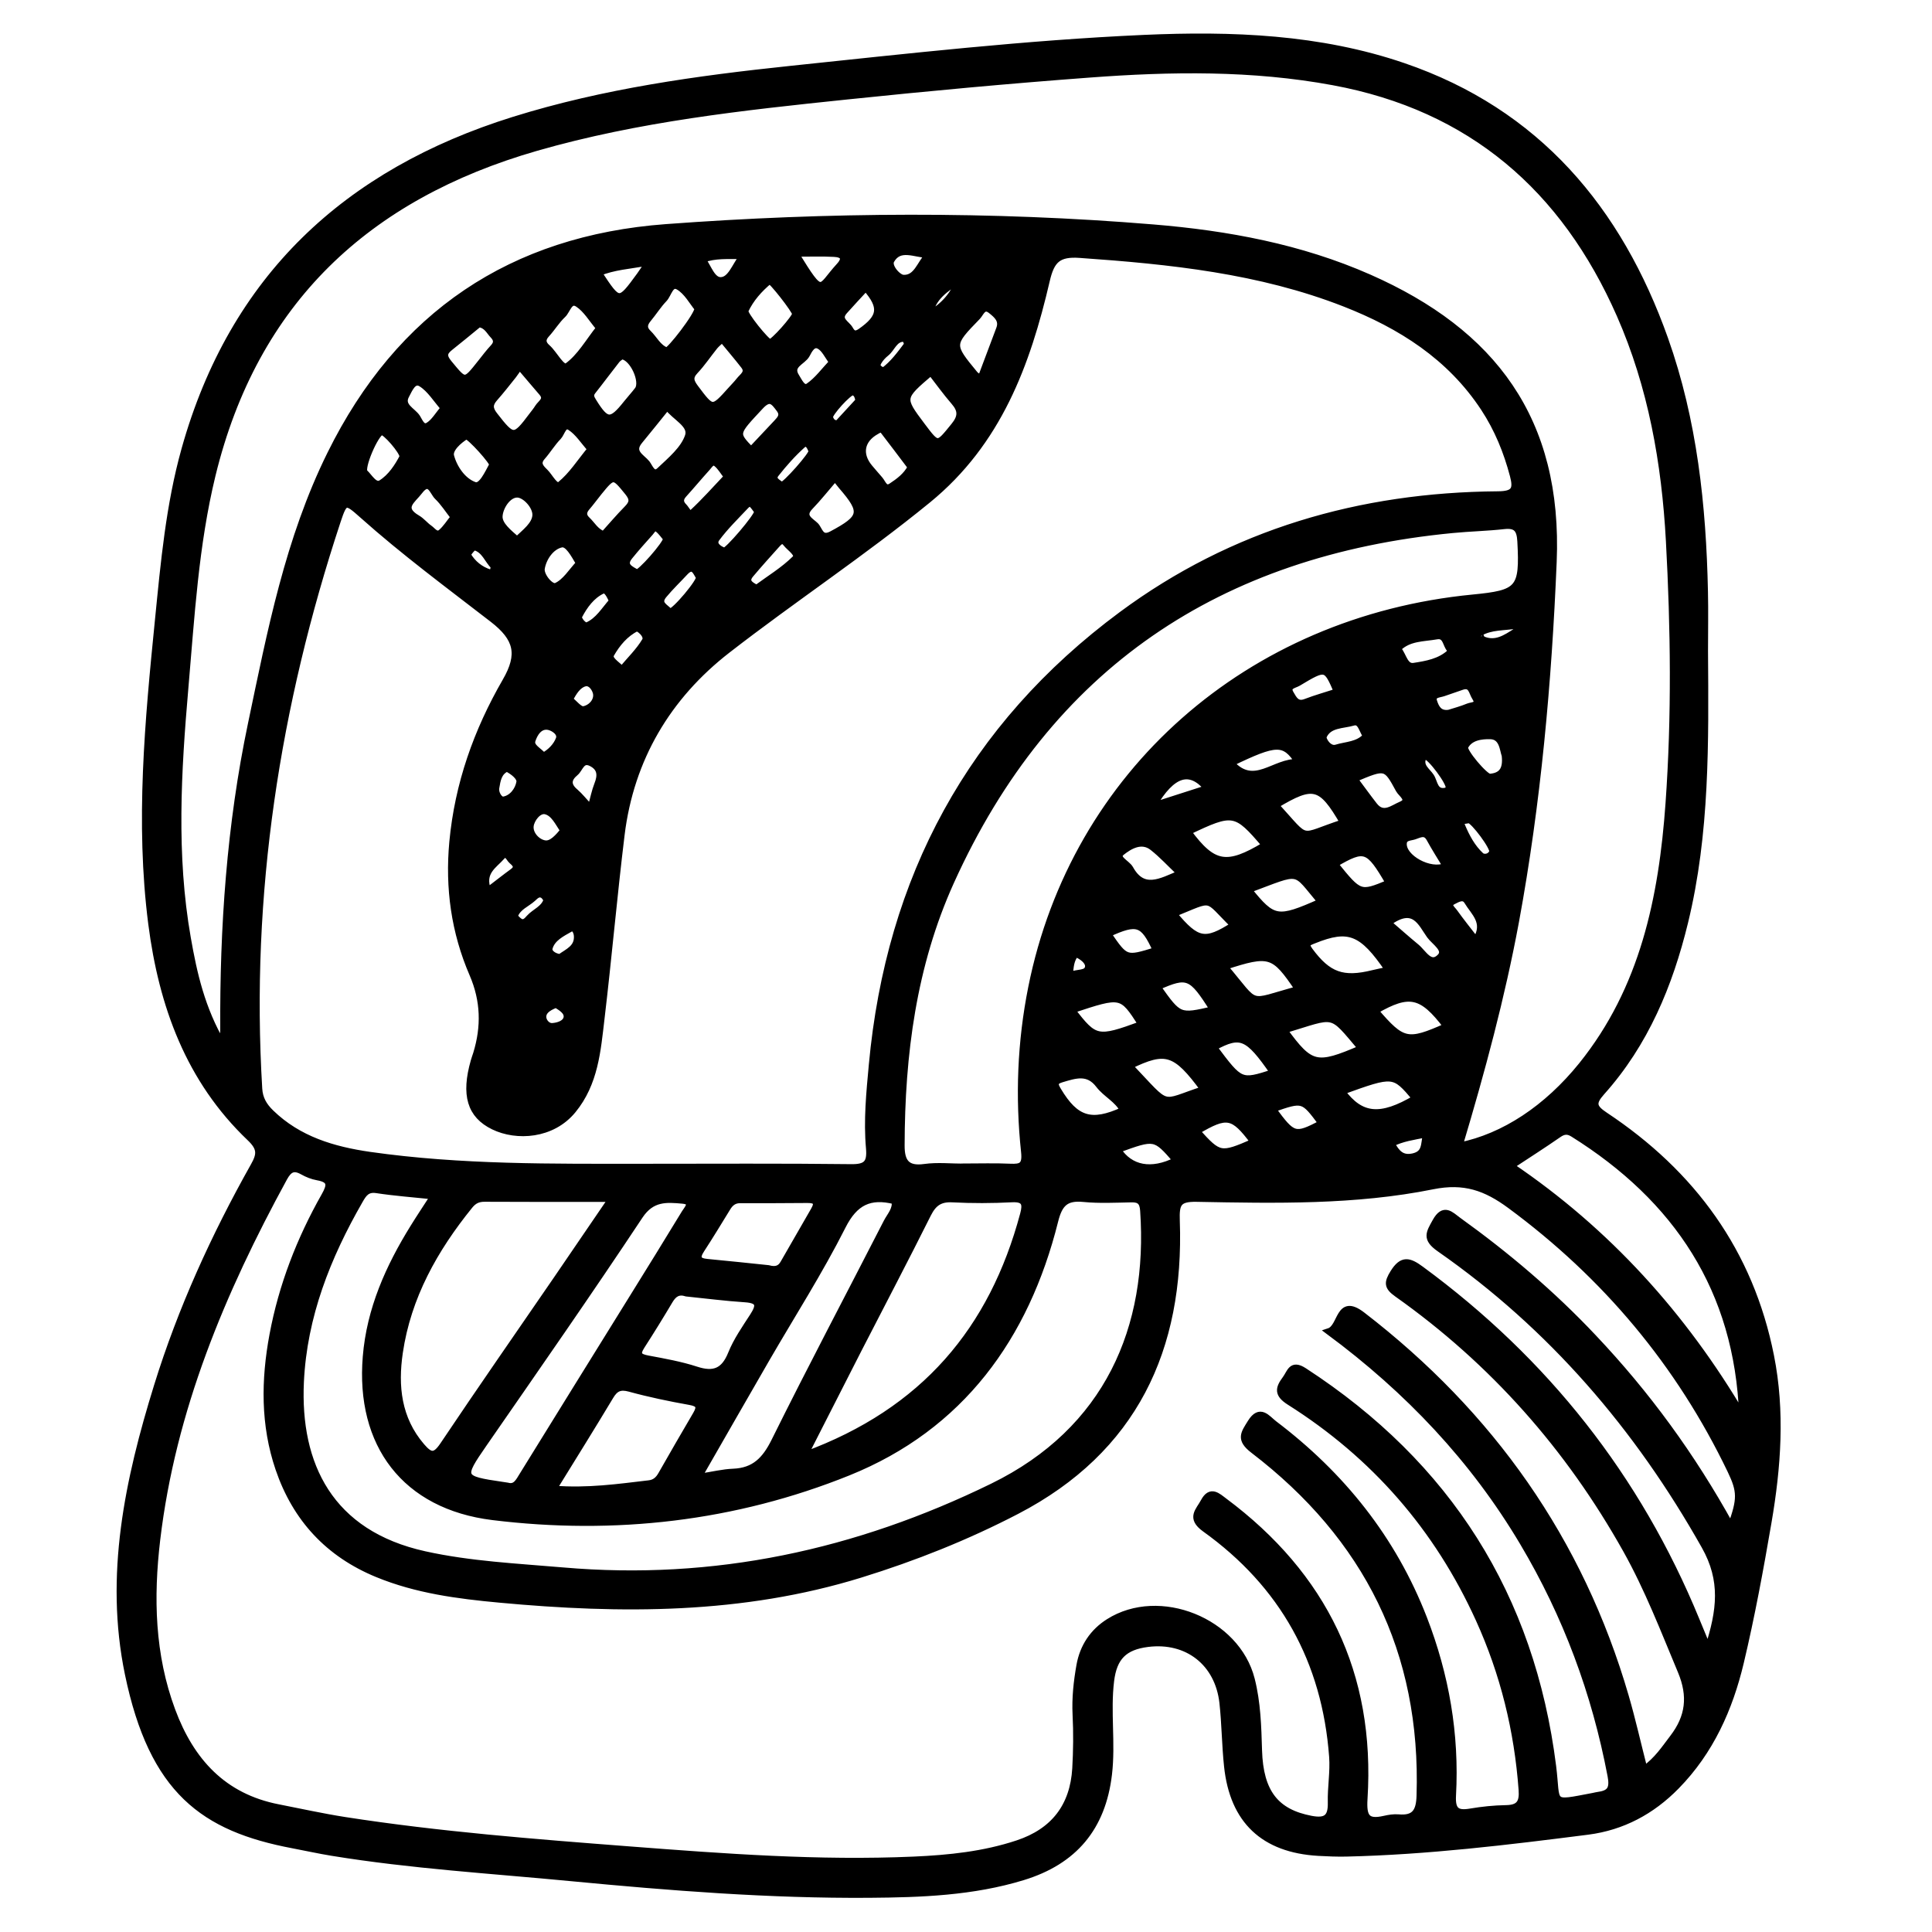<?xml version="1.0" encoding="utf-8"?>
<!-- Generator: Adobe Illustrator 23.0.0, SVG Export Plug-In . SVG Version: 6.00 Build 0)  -->
<svg version="1.0" xmlns="http://www.w3.org/2000/svg" xmlns:xlink="http://www.w3.org/1999/xlink" x="0px" y="0px"
	 viewBox="0 0 3000 3000" style="enable-background:new 0 0 3000 3000;" xml:space="preserve">
<style type="text/css">
	.st0{stroke:#000000;stroke-width:10;stroke-miterlimit:10;}
</style>
<g id="Layer_1">
</g>
<g id="Layer_2">
	<g>
		<path class="st0" d="M2647.2,1011.1c1,141.2,2.8,282.6-31,421.1c-23.7,97.2-61.4,188.1-129,263.6c-15.1,16.9-13.1,24,5.1,36.1
			c135.6,90,225.4,212.3,257.4,373.7c17.1,86.1,10.8,172.5-3.9,258.2c-12.5,72.9-25.9,145.7-43,217.6
			c-17.1,71.8-46.8,138.3-99.8,192.3c-38.1,38.9-83.8,63.3-137.3,70.2c-124.6,15.9-249.4,31.1-375.2,34c-14.4,0.3-28.9-0.3-43.3-1.1
			c-84.9-4.9-132.6-49.8-141.5-134.2c-3.5-32.8-3.6-65.9-7.2-98.6c-6.9-62.1-55-99.4-116.4-91.6c-36.4,4.6-52.6,20.9-57.1,57.5
			c-5.9,48.2,2.4,96.6-3.3,145.1c-9.8,83.2-54,135.3-133.3,159.6c-77.9,23.9-158.4,26.7-238.7,27.3
			c-154.7,1.1-308.8-11.1-462.6-25.8c-124-11.9-248.5-19.3-371.6-39.4c-20.3-3.3-40.4-7.8-60.6-11.6
			c-138.5-26.2-218.2-83.8-256-265.9c-31.7-152.9,0-301.3,45.2-447.1c37-119.4,88.7-232.7,149.9-341.6c9.9-17.6,11.1-27.3-5.8-43.4
			c-94.8-90.2-136.7-206.1-153-332.7c-20.2-157.6-5.3-314.6,10.4-471.6c8.9-89.1,16.9-178.3,41.2-265.1
			c74.6-266.2,251.2-430.3,510.8-511.4c140.3-43.8,285.2-63.8,430.7-79.1c182.3-19.1,364.5-39.8,547.8-48
			c136.7-6.1,272.9-1,403.2,43.6c207.2,70.9,334.3,221.8,406,423.7c45,126.7,59,258.6,61.8,392
			C2647.8,949.3,2647.2,980.2,2647.2,1011.1z M2687.7,2369.8c15.3-41.9,15.1-54.1-0.5-86.6c-79.7-165.8-194.1-302.2-342.3-411.5
			c-37.6-27.7-71.1-39.8-120.3-29.9c-120.6,24.3-244,21.7-366.6,19.4c-28.9-0.5-31.9,8-31,34.5c7,199.1-66,355.8-248.3,450.6
			c-77.7,40.4-158.9,72.7-242.7,98.6c-183.8,56.8-371.4,56.3-560.4,38.7c-64.8-6-129-14.4-189.7-39.4
			c-75.9-31.2-126.8-86.1-153.2-163.6c-23.2-68.2-22.3-137.8-9.3-207.6c14.3-76.6,42.2-148.5,80.5-216.1
			c9.4-16.6,10.3-25.3-10.8-29.1c-8-1.4-16-4.6-23.1-8.6c-13.9-7.8-21.2-3.9-28.8,9.9c-96.4,176.5-173.5,360.1-197.4,561.7
			c-10.6,89.6-8.6,179,23.5,265.3c29.2,78.5,79.3,134,164.9,150.6c34.3,6.7,68.5,14.3,103,19.7c146.7,22.8,294.5,34.3,442.4,45.7
			c147,11.3,294,22.3,441.5,15.8c54.5-2.4,108.8-8,161.1-25.4c56.3-18.7,86.3-57.7,89.8-116.4c1.6-27.7,1.9-55.7,0.5-83.4
			c-1.3-26,1.5-51.4,6-76.8c5.2-28.9,20.6-51.9,45.1-67.4c78.7-49.8,198.9-1.3,221.8,89.2c9.2,36.2,10.2,73.2,11.3,110.4
			c2,65.5,26.7,96,80.9,106.4c23,4.4,31.8-1.7,31.2-25.6c-0.6-23.6,3.8-47,2.1-70.9c-11-148.9-76.9-267.4-197.9-354.1
			c-23.8-17.1-9.4-27.7-1.7-42.2c10.5-19.7,21.4-8.5,31.9-0.7c154.6,115.3,229.4,268.7,217.3,461.9c-1.8,28.4,3.5,38,31.4,31.6
			c7-1.6,14.4-2.8,21.5-2.2c25.3,2.3,32.5-9.2,33.2-33.8c7.2-224.1-82.1-401.8-258.5-536.7c-22.3-17.1-14.3-26.2-4.1-42.8
			c14.5-23.5,25.6-6.5,36.4,1.8c105,79.5,184.6,178.6,232.5,302.1c34.3,88.5,50.2,180.2,45,275c-1.3,23.1,5.9,29.1,27.4,25.4
			c18.2-3.1,36.8-5,55.2-5.3c20.3-0.3,26.1-8.6,24.6-28.6c-6.7-92.4-28.4-180.8-66.7-265.1c-64.3-141.7-162.6-254.4-294.1-337.4
			c-19.1-12.1-17-21.2-6.2-35.7c7.4-9.9,9.2-25.2,28.9-12.4c223.4,145.3,353.1,349.5,386.4,614c7.5,59.8-5.9,59.2,62.5,46.2
			c3-0.6,6-1.4,9.1-1.8c18.2-2.6,21.7-11.1,18.2-29.8c-24.4-128.7-69.3-249.5-136.3-362.1c-76.9-129.4-178.2-236.5-301.5-327.8
			c20.1-6.5,14.4-54.4,51.9-25.5c199.6,153.7,338.3,349.6,408.9,592.2c10.5,36.2,18.8,73.1,29,113c20.2-14.2,31.6-32.1,44.5-48.9
			c24.7-32.2,28.7-64.5,12.5-103.3c-26.6-63.6-51.3-127.9-85.1-188.3c-89-158.9-206.7-292.2-355.5-397.5
			c-15.7-11.1-15.5-17.5-6-32.9c13.7-22,24.6-18.8,42.8-5.4c193.2,141.9,336.4,322.8,427.6,544.7c5.2,12.7,10.5,25.4,18.2,44
			c19.1-58.8,24.8-105.6-5.2-158.8c-103.9-184.5-238-340.8-411.7-461.9c-22.3-15.6-16.1-24.2-6.2-42.1c12.9-23.3,23.6-10.3,35.3-1.8
			c75.5,54.3,146.1,114.1,209.9,181.9C2557.2,2164.5,2627.5,2260.6,2687.7,2369.8z M1000.1,1812.1c107.2,0,214.4-0.7,321.5,0.6
			c23.8,0.3,30.1-6.6,28.1-29.7c-3.9-43.2,0.4-86.4,4.4-129.6c26.8-289.8,153.3-525.3,387.6-698.9c172.8-128,370.5-185,584.3-186.6
			c25.9-0.2,29.2-8.1,23.5-29.7c-9.8-37.1-24-72-45.2-104.3c-52.7-80.2-129.4-128.6-216.2-162.6c-132.1-51.7-271.2-66-411.3-75.8
			c-33.7-2.4-44.3,8.1-51.7,40.2c-30.2,129.8-74.9,251.3-184.2,340.6c-100.7,82.3-209,153.7-311.4,233.2
			c-92.6,71.9-150.1,168.4-164.6,286.7c-11.6,95-19.9,190.4-31.2,285.5c-5.9,49.8-9.7,100.4-44.1,142.3
			c-32.3,39.4-87.3,42.6-123.2,25.2c-36.3-17.6-45.4-49.2-30.5-101.4c1.1-4,2.6-7.8,3.8-11.7c12.8-41.8,11.9-82.3-5.8-123.4
			c-28.3-65.4-37.8-133.9-31.2-205.3c8.4-89.8,37.6-172.1,82.4-249.7c24.1-41.7,18.1-66.6-20-96.1c-68.4-52.9-138-104.3-202.6-162
			c-25.8-23.1-27.7-22.8-38.4,9.4c-94.6,286.3-140.1,579.5-121.9,881.5c0.9,15.7,7.6,26.8,18.5,37.4c42.8,41.6,96.7,57.5,153.4,65.7
			C715.7,1813.8,857.9,1812.1,1000.1,1812.1z M2266.2,1779.1c69.2-13.9,136-58.2,189.9-125c95.5-118.6,124.6-259.8,135.1-406.4
			c9.7-135.8,8-271.8,0.6-407.8c-6.6-121.2-27.5-239.5-76.5-351c-86.3-196.1-230.7-321.9-445-361.5
			c-125.8-23.3-252.3-21.4-378.9-11.9c-125.2,9.3-250.4,20.9-375.3,33.9c-162.7,16.9-325.4,34.5-483.5,80
			c-262.8,75.7-437.1,238.4-502.9,508.4c-26.4,108.5-32.6,219.9-42.2,330.5c-11.2,129.4-18.9,259.1,3.8,388.3
			c9.7,55.1,21.7,109.6,54.3,165.2c0.8-12.3,1.4-17,1.4-21.8c-0.9-160,10-318.9,43-475.9c30-143.1,57.5-286.7,123.2-419.4
			c107-216.3,281.3-333.9,521-351.7c252-18.7,504.5-20.3,756.5,0.5c115.1,9.5,228.6,30.4,335.5,77.6
			c191.6,84.6,295.3,220.5,286,441.7c-7.8,187.4-24.5,373.9-58.6,558.6C2331.9,1548,2301.2,1662.2,2266.2,1779.1z M673.2,1857.4
			c-31.8-3.3-60.3-5.4-88.5-9.7c-14.9-2.3-20.2,6.1-26,16.2c-50.4,87.6-87,180-91.8,281.9c-6,128.3,45.1,235.5,192.8,268
			c70.8,15.6,142.7,18.9,214.5,25.1c235.1,20.4,455.9-27.4,667.1-130.6c178.8-87.4,246.7-246.9,234.1-428.5
			c-0.9-13.2-5.5-18.1-18.6-17.8c-24.7,0.5-49.6,1.8-74.2-0.6c-27.6-2.7-37.7,7.2-44.5,34.7c-45.1,180.4-146.3,319.8-320.9,390.2
			c-176.3,71.1-363.1,92.3-552.1,69.1c-136.2-16.8-208-112.5-196.8-248.6c6-73.7,35.3-139.1,73.7-201
			C651.6,1890.3,661.7,1875.2,673.2,1857.4z M1497.3,1811.9c0-0.1,0-0.1,0-0.2c23.7,0,47.4-0.8,71,0.3c17.8,0.8,24.5-1.9,22.2-23.5
			c-9.1-85.4-5.8-170.6,11.1-255c66.5-332.5,337.4-571.5,685.3-605.3c71.9-7,78.3-13,74.2-87.7c-1-18.2-6.2-26-25.5-23.9
			c-26.6,3-53.4,3.5-80,6.1c-363,34.9-627.4,211-779.1,546.6c-58.7,129.9-76.5,268.1-76.8,409.3c-0.1,24.9,7.6,37.8,35.9,33.8
			C1455.8,1809.6,1476.7,1811.9,1497.3,1811.9z M949.7,1861.3c-71.3,0-134.1,0.2-196.8-0.2c-10.3-0.1-17,3-23.5,11
			c-54.6,67.4-96.2,141.5-108.9,228.2c-7.6,51.9-2.6,102.7,34.2,145.5c13.4,15.6,20.7,17,33.4-1.9
			c57.8-86.2,117.1-171.4,175.8-256.9C891,1947.4,918,1907.8,949.7,1861.3z M1249.6,2259.4c185.6-68.1,291.5-195,339.4-373.9
			c4.3-16,2.7-24.6-17.6-23.6c-30.8,1.6-61.8,1.7-92.5,0.1c-19.3-1-29.3,6.1-37.9,23.1c-35.3,70.7-72.1,140.7-108.2,211
			C1306.3,2147.9,1280,2199.8,1249.6,2259.4z M2346.3,1810.5c149.9,101.4,267.7,232,359.2,387.1c-7.3-194.8-101.6-336.2-263-437.1
			c-8.1-5-14.4-4.5-22.3,1C2396.6,1777.9,2372.4,1793.3,2346.3,1810.5z M787.9,2307.2c13,3.7,17.6-7,23.8-16.9
			c56.7-91.9,113.7-183.6,170.6-275.4c27.1-43.7,54.2-87.4,80.9-131.4c3.9-6.4,15.2-17.7-3.1-19.4c-25.1-2.3-47.9-4.3-66.6,23.8
			c-79,119.1-160.8,236.4-242.2,354c-36.6,52.9-36.3,54.6,28.7,64.1C782.1,2306.4,784.1,2306.6,787.9,2307.2z M1084.7,2293.6
			c22.1-3.4,37.9-7.4,53.9-8c32.8-1.3,49.5-18.6,63.9-47.5c56.6-114.2,116.2-226.8,174.3-340.2c5.4-10.5,15-20,12.5-33
			c-38.3-9.5-61.9,1.4-80.9,39.1c-35.6,70.5-78.4,137.4-118.1,205.9C1156,2169.2,1122,2228.7,1084.7,2293.6z M859.6,2311.9
			c53,4.2,100.6-2.7,148.2-8.3c9-1,14.6-6,19-13.8c17.8-31.3,35.8-62.4,54-93.4c7.2-12.3,4.9-17.2-9.9-19.8
			c-31.3-5.6-62.6-12.1-93.2-20.5c-14.9-4.1-22.5-0.3-29.9,12.1C919.8,2214.9,891,2261,859.6,2311.9z M1066.1,2008.2
			c-12.8-4.2-20,1.1-26.1,11.2c-14.1,23.8-28.7,47.4-43.7,70.7c-8.6,13.3-3.9,17.1,9.8,19.7c25.2,4.7,50.6,9.2,74.9,17.1
			c27.2,8.9,43.3,2.8,54.4-24.7c8.3-20.7,21.6-39.6,33.8-58.5c10.6-16.4,10.7-25-12.1-26.5
			C1126.4,2015.2,1095.8,2011.2,1066.1,2008.2z M1192.9,1969.5c12.2,3.4,18.9,0.3,23.6-7.9c15.7-27.5,31.5-55,47.4-82.4
			c7.2-12.4,2.6-16.3-10.2-16.2c-34.8,0.3-69.7,0.4-104.5,0.3c-9.4,0-15.1,4.7-19.6,12.1c-13.4,21.8-26.6,43.7-40.6,65.1
			c-8.3,12.7-5.2,18.1,9.4,19.4C1130.8,1962.9,1163.4,1966.5,1192.9,1969.5z M2155.7,1506.2c-40.5-59.9-61.7-67.8-115.4-46.1
			c-9.2,3.7-14.5,5.2-6.3,16.3c28.2,38,51.1,46.6,98.1,34.9C2139,1509.6,2145.9,1508.3,2155.7,1506.2z M1445.5,578
			c-46.4,39.6-46.4,39.6-13.8,83c24.7,32.8,23.9,32.1,49.8,0.2c11.4-14,11.4-24.2,0-37.3C1468.8,609.2,1457.4,593.4,1445.5,578z
			 M1844.9,1291.6c38.9,52.7,60.2,56.4,119.4,20.6C1919,1258.9,1914.6,1258.2,1844.9,1291.6z M1994.1,1599.6
			c41,56.2,50.1,58.3,119.6,28.3C2064.3,1569.5,2075.5,1575.2,1994.1,1599.6z M1121.4,526.7c-4.6,4.4-8.5,7.4-11.6,11.1
			c-10.2,12.7-19.3,26.4-30.5,38.3c-9.2,9.8-6.7,16.5,0.4,26c26.5,35.3,26.3,35.6,55.7,2.8c4.1-4.6,8.5-8.9,12.2-13.7
			c5.2-6.8,15.8-12.5,7.6-23.2C1144.7,554.4,1133.4,541.4,1121.4,526.7z M806.8,569c-4.1,5.9-6.7,10.1-9.7,13.9
			c-9.6,12-19,24.1-29.1,35.5c-8.1,9.2-8.1,16.2-0.1,26.4c28.6,36.8,30.8,37.2,58.4,0.3c3.1-4.1,6.4-8,9-12.3
			c4.3-7,15.6-12.2,6.2-23.1C830.9,597.5,820.5,585,806.8,569z M1868.9,1691.6c-43.4-59-58.8-63.8-114.9-36.4
			C1818.4,1722.7,1799,1714.4,1868.9,1691.6z M1901.6,1501c54.3,64,32.7,57.1,114.2,35.2C1978.2,1480.3,1971.6,1478.2,1901.6,1501z
			 M930.7,509.4c-11.7-13.7-20.2-28.9-33.2-37.4c-13.2-8.7-16.4,10.1-23.5,16.7c-9.6,9-16.5,20.7-25.5,30.5
			c-7.3,8-5.7,14.4,1.4,20.6c11.1,9.8,22.8,34.7,31.1,28.7C900.8,554.2,913.8,530.7,930.7,509.4z M1083.4,478.9
			c-8.3-9.9-16.6-26-29.8-33.7c-12.6-7.3-15.4,11.7-22.4,19c-9.2,9.6-16.3,21.1-24.9,31.4c-6.3,7.6-7.2,14.4,0.2,21.5
			c9.5,9.1,15.2,22.5,28.4,27.4C1039.4,546.1,1083.7,489.2,1083.4,478.9z M1036,631.6c-14.8,18.3-28.7,35.8-43,53.1
			c-14.5,17.5,3.6,25.1,11.4,34.7c4.5,5.7,9.3,21.2,20,11.1c16.9-16,37.4-32.9,44.2-53.4C1074.6,659.1,1047.9,647.9,1036,631.6z
			 M2085.7,1277.3c-34.4-59.1-46.4-62-104.8-26.9C2034.7,1309.3,2014.3,1300.4,2085.7,1277.3z M965.5,552.8c-2,1.6-5.6,3.5-7.9,6.5
			c-12.6,16-24.7,32.4-37.3,48.3c-4.8,6.1-2.4,10.3,1.2,16.1c20.2,32.6,27.3,33.1,51.3,2.8c5.7-7.2,12-13.9,17.5-21.2
			C999.7,592.7,983,554.9,965.5,552.8z M1235,487.4c-0.1-5.6-37.7-53.5-40.3-51.4c-15.5,12.9-29,27.9-37.6,46.4
			c-2.3,5.1,33,48.7,38.4,49.2C1200.6,532.1,1235.1,493.4,1235,487.4z M2246.1,1593.7c-38.2-50.3-57.8-54.6-110.5-24.1
			C2177.8,1618.9,2185.7,1620.6,2246.1,1593.7z M2051,1400.3c-43.3-51.2-28.6-49.8-112.2-18.7
			C1977.1,1429.1,1983.7,1430.2,2051,1400.3z M1744,1723.9c-8.8-16.9-26.8-24.9-37.7-39.2c-16.9-22.2-36.6-15.2-57.7-9
			c-13,3.8-10.3,9.6-5.6,17.5C1670.3,1738.9,1694.7,1746.5,1744,1723.9z M1522.7,588.1c10.5-27.9,19.8-52.6,29.1-77.4
			c5.2-13.7-4-21.3-12.8-28.4c-12.2-9.8-15.9,4-21.2,9.5c-42,43.2-41.8,43.4-3.9,89.4C1515.3,582.7,1517.2,583.7,1522.7,588.1z
			 M1296.6,742.2c-14.3,16.6-25.8,31.2-38.6,44.5c-14.9,15.3,1.2,22.1,8.4,29.3c6.3,6.4,7.8,22.8,25,13.7
			c48.2-25.7,50.4-34.5,15.4-74.8C1304.1,751.7,1301.6,748.4,1296.6,742.2z M1664.6,1568.4c35.4,46.4,39.6,47.2,107.8,22.2
			C1741.6,1542.9,1741.6,1542.9,1664.6,1568.4z M2083.8,1694.9c29.6,40,60.2,42.4,114,10.6
			C2164.2,1665.9,2164.2,1665.9,2083.8,1694.9z M1414.4,725.3c-14.4-19-28.4-37.8-42.8-56.4c-3.2-4.1-7.2-1.4-10.8,0.7
			c-23.6,13.1-28,35.5-10.7,56.3c5.2,6.3,10.7,12.4,16,18.6c4.9,5.7,7.8,17.4,18.1,10.5C1395.7,747.4,1407.3,738.9,1414.4,725.3z
			 M917.2,697.4c-11.1-12.3-19.5-26.1-31.8-34c-10.5-6.8-12.9,9.1-18.5,14.9c-9.3,9.5-16.2,21.2-25,31.2
			c-9.2,10.4-1.8,17.2,4.5,23.4c7.6,7.4,16,25.8,23.5,19.6C887.8,738,900.7,717.4,917.2,697.4z M743.6,503.1
			c-14.3,11.7-29.3,24.2-44.6,36.3c-9.9,7.8-10.9,13.8-1.8,24.7c25,30.2,24.2,30.9,49.5-1.1c6.4-8.1,12.6-16.3,19.6-23.8
			c6.2-6.8,5.1-12.5-0.6-18.5C759.5,514.3,755.9,504.8,743.6,503.1z M937.3,830c12-13.3,23.8-27.2,36.5-40.1
			c8.6-8.7,9.7-14.9,1.2-25.4c-22.1-27.2-22.6-27.8-45-0.2c-6.4,7.9-12.4,16.2-19.1,24c-5.7,6.7-5.5,12.9,0.6,18.7
			C919.6,814.6,924.7,825.3,937.3,830z M1977,1665.4c-39.5-57-50.5-61.5-92-39.1C1926.4,1681.6,1926.4,1681.6,1977,1665.4z
			 M1832.8,1356.2c-16.2-15.4-28.7-29.1-43.1-40.4c-17.3-13.6-36.2-1.7-47.8,7.5c-11.7,9.2,8.1,16.7,13,25.5
			C1775.1,1385.2,1802.2,1369.2,1832.8,1356.2z M1822.5,1418.9c36.2,43.6,48.9,45.8,92.9,17.7
			C1870,1392.1,1886.7,1393,1822.5,1418.9z M2156.6,1371c-31.7-54.4-37.4-56.5-83.8-29.3C2111.2,1389.3,2111.9,1389.6,2156.6,1371z
			 M2103.1,1209.5c11.4,15.2,20.9,28.5,31,41.4c13.8,17.5,28.8,3.9,41.1-1.2c16.8-7,0.6-16.8-2.9-23.3
			C2152,1188.9,2151.5,1189.1,2103.1,1209.5z M625.5,709.2c-0.2-8.9-27.5-39.8-33-38.7c-9.5,2.1-33.1,56.8-26.2,63.2
			c7.5,7,15.7,22.7,25.6,16.5C606.9,740.8,617.5,724.6,625.5,709.2z M723.9,677c-11.6,7-26.6,20.5-23.8,31.1
			c4.9,18.8,18.9,39.3,37.1,45.4c10.6,3.5,20.3-18.6,27.4-31.5C766.8,718.2,730,677.4,723.9,677z M1883.6,1567.6
			c-33.5-53.2-39.7-55.7-86.1-35.1C1831,1579.6,1831,1579.6,1883.6,1567.6z M704.7,803c-9-11.5-16.1-22.8-25.5-31.8
			c-7.2-6.9-12.1-29.3-28.2-7.9c-10.1,13.4-30.7,25.3-2.9,41.5c6.9,4,12.1,10.9,18.8,15.5c5.3,3.7,10.6,12.6,18.1,6.4
			C692.4,820.4,697.8,811.5,704.7,803z M2336.8,1173c-3.3-9.1-3.6-29.9-23-30.2c-12.9-0.2-31.3,1.4-39,16.9
			c-3.3,6.6,31.4,47.3,38.6,46.8C2330.3,1205.2,2339.6,1196.6,2336.8,1173z M1946.5,1773.2c-31.8-42.5-41.3-44.2-88-16.6
			C1893.3,1795.1,1895.3,1795.4,1946.5,1773.2z M1735.7,1785.2c19.2,29.8,52.2,35.9,90.5,16.7
			C1793.4,1764.2,1793.4,1764.2,1735.7,1785.2z M2155.6,1433c15.8,13.6,29.5,25.8,43.7,37.5c11,9.1,21.5,30.8,36.7,15.7
			c11.7-11.6-8.4-23.3-15.8-33.5C2206.5,1433.5,2195.8,1403.3,2155.6,1433z M1166.3,698.8c13.2-14.1,26.4-28.2,39.7-42.2
			c5.8-6.2,11.2-12,4.3-21.2c-8.7-11.6-14.7-20.5-29.7-4.2C1141.6,673.1,1140.7,672.3,1166.3,698.8z M2251.5,1008.1
			c-6.5-5.8-5.6-23-20.6-20.3c-20.4,3.6-42.9,2.3-59.5,18.5c-0.4,0.4-0.2,2.3,0.4,2.9c7.5,9.1,9.8,27.3,23.7,25.1
			c19.4-3,40.2-6.5,55.9-20.9C2251.9,1012.9,2251.5,1011.4,2251.5,1008.1z M802.9,838.2c12.2-11.8,28.3-23.4,28.8-38.5
			c0.4-13.9-16.2-31.9-28.4-32.1c-14.9-0.2-27.4,20.3-27.9,34.3C774.9,815.1,790.2,827.1,802.9,838.2z M2016,1183.6
			c-21.8-33.2-34.1-32.5-104.3,1.4C1947.9,1224.9,1978.6,1181.4,2016,1183.6z M1129.1,740.3c-6.2-8-10.3-15.4-16.4-20.3
			c-6.8-5.6-10.8,2.3-14.6,6.4c-12.4,13.7-24.2,27.9-36.6,41.6c-6,6.7-5.6,12.7,0.5,18.7c4,3.9,7.8,14.3,13.1,9.4
			C1093.9,778.8,1110.7,759.6,1129.1,740.3z M1174.9,913.2c19.9-14.7,42-28,59.8-45.7c7.1-7.1-8.3-16.3-14.2-23.9
			c-5.7-7.5-10.6-2-14.6,2.5c-13.6,15.1-27.2,30.3-40.3,45.8C1156.5,902.7,1164.3,908,1174.9,913.2z M1795,1475.7
			c-19.6-43.1-29-46.4-74.4-25.5C1748.1,1490.2,1748.1,1490.2,1795,1475.7z M1344.3,447c-11.1,12.1-22.3,23.9-33.1,36.1
			c-12,13.5,3.7,19.3,8.5,27.9c3.6,6.4,7.6,10.2,16.7,3.8C1368.1,492.6,1370.7,477,1344.3,447z M689.3,633.7
			c-12-13.5-21.4-29.5-35.3-38.1c-12.3-7.6-18.6,9.7-23.2,18c-9.6,17.1,10,23.8,17,34.7c3.7,5.7,7.9,18.3,17.4,12.4
			C674.2,655.2,680.1,644.4,689.3,633.7z M899.4,874.7c-8.4-14.2-17.6-31.8-27.7-29.6c-16.2,3.5-28.3,21.6-30.8,37.8
			c-1.7,11,14.5,30.6,22.6,27.2C877.9,903.9,887.7,887,899.4,874.7z M2245.1,1344.7c-8.5-14.1-17.4-28-25.2-42.3
			c-6.7-12.2-15.3-6.6-23.8-3.8c-6.4,2.1-15.8,1.4-16.6,10.6C2177.3,1331.7,2220.9,1355.9,2245.1,1344.7z M1976.4,1722.1
			c31.5,42.9,34.2,43.7,75.7,22.2C2023.4,1705.8,2023.4,1705.8,1976.4,1722.1z M2076.2,1074.1c-17-39.3-17.4-39.5-60.6-13.6
			c-5.9,3.5-18.6,4.6-11.5,16.6c4.8,8.2,9.4,18.5,23.4,13C2043.3,1084,2059.8,1079.5,2076.2,1074.1z M1292.5,562.3
			c-7.4-9.7-12-20.6-20.1-25.1c-10.4-5.8-16.2,6.9-19.8,13.6c-6,11.2-28.1,16-16.1,34.4c4.3,6.6,10,20.7,19,14.6
			C1269.5,590.2,1279.9,575.5,1292.5,562.3z M1007.1,407.5c-30.4,5.2-54.5,6.7-77.4,16.2c31.5,47.9,31.5,48,63.6,4.1
			C996.8,423,1000,417.9,1007.1,407.5z M1235.3,393.6c43.5,70.5,35.8,54.4,67.9,19.5c11.3-12.3,5.9-18.6-8.2-19.2
			C1276.8,392.9,1258.4,393.6,1235.3,393.6z M917.2,1255.1c4.4-15.7,6.5-26.6,10.5-36.8c5.6-14,5.3-25.7-9.3-33.2
			c-15.3-7.8-17.5,8.6-25,14.8c-11.3,9.3-12.8,19.2-0.2,29.7C900.7,1236.1,906.9,1244.1,917.2,1255.1z M1034.7,836.3
			c-3.7-4.3-7.7-10.5-13.2-14.8c-5.8-4.5-8.8,2.1-11.8,5.5c-10.9,12.2-21.9,24.4-32.2,37.2c-11.6,14.4,2.2,19.7,11,24.9
			C992.9,891.8,1035.1,844.3,1034.7,836.3z M1176.3,794.3c-2.1-2.7-4.7-7-8.1-10.5c-3.9-4-7.9-0.7-10.4,2
			c-15.4,16.4-31.7,32.2-45,50.2c-6.8,9.2,2.9,16.4,11.7,19.4C1129.1,857,1176.2,802.2,1176.3,794.3z M1040.1,950.2
			c7.5,0.3,48.7-48.8,45.4-54.1c-4.6-7.4-9-21.2-21.8-7.5c-11,11.9-22.9,23.2-33.2,35.7C1019.3,938.1,1034.3,942.9,1040.1,950.2z
			 M2250,1107.1c8.7-2.8,19.5-5.6,29.8-9.9c5.8-2.4,19.3-1.1,10.6-14.6c-5-7.8-5.4-21.5-20.6-16.2c-9.6,3.3-19.1,6.7-28.7,9.9
			c-7,2.3-18.3,2-14.4,13.4C2229.7,1098.7,2234.4,1109.4,2250,1107.1z M1790.6,1251.1c31.7-10.2,57.2-18.4,84-27
			C1847.6,1192.2,1820.3,1200.2,1790.6,1251.1z M2121.3,1142.8c-6.5-8.8-8.2-24.5-20-21c-16.2,4.8-38,2.7-46.1,21.5
			c-2.1,4.9,8.2,21.5,19.7,17.9C2090.3,1156.4,2108.9,1157.1,2121.3,1142.8z M965.8,1039.4c12.4-14.9,26.4-28.3,35.9-44.3
			c5.2-8.7-10.6-21-13.5-19.6c-17.4,8.6-30.1,24-39.4,40.4C944.5,1023.7,956.7,1030.5,965.8,1039.4z M1441.6,395.7
			c-20.7-0.5-44.7-14.6-57.8,8.7c-5.2,9.3,10.3,26.7,18.6,27.3C1423.5,433.1,1428.5,409.3,1441.6,395.7z M875,1289.8
			c-8-11.8-15-27.6-28.1-30.4c-11.1-2.3-22,12.9-23.2,23c-1.6,13,10.7,25.9,22.5,27.5C856.9,1311.5,866.9,1299.5,875,1289.8z
			 M1213.6,753.6c5.6,0.2,48.8-48.4,46.9-53.3c-2.4-6.2-6.7-16.2-14.6-9.1c-15,13.5-28.6,28.8-41.1,44.7
			C1197.7,745,1208.2,749,1213.6,753.6z M1153.3,397.2c-24.3,0.3-42.5-1.4-62.2,5.7c9.1,13,15,33.3,28.7,32.4
			C1134.7,434.4,1140.9,414,1153.3,397.2z M2291.7,1459.8c17.5-27.6-3-42.8-13.3-60.1c-5.8-9.8-15.7-3.3-21.9-0.2
			c-10.8,5.5-1.3,12.1,2.1,17C2268.6,1430.5,2279.5,1444,2291.7,1459.8z M950.8,933.3c-3.6-7.8-8.7-19.3-15.3-16.3
			c-16.8,7.9-28.1,23.6-36.5,39.8c-2.2,4.3,7.9,16.6,12.8,14.5C929.1,963.9,938.5,947,950.8,933.3z M2280.7,1273
			c-4.5,2.1-14.9-0.5-10.6,9.6c7.1,16.9,15.9,33.4,29.4,45.9c4.1,3.8,14.4,3.3,17.9-5.6C2320,1316.4,2288.5,1273.9,2280.7,1273z
			 M757.7,1382.9c14.7-11.2,26.4-20.5,38.5-29.3c9-6.6,4.5-11.9-1.2-16.7c-4.6-3.8-8-15.6-15.9-6.6
			C767.3,1343.8,746.8,1354.2,757.7,1382.9z M2160.8,1775.8c7.7,14.3,15.7,24.1,33.6,20.1c19.4-4.4,16.5-18.7,20-34.7
			C2194,1765.2,2177.1,1767.5,2160.8,1775.8z M843.8,1173.8c11.2-6.1,20.2-15.6,24.2-26.2c3.7-9.7-8.4-17.5-16-19.1
			c-14.5-2.9-22.3,11-25.5,21.2C823.3,1159.9,837.1,1165.5,843.8,1173.8z M884.7,1086.2c7.1,5.5,15.1,16.3,21.3,15.4
			c10.4-1.5,21-11.6,20-23.4c-0.6-7.5-8.2-19.9-17.9-17.3C897.8,1063.5,890.8,1074.4,884.7,1086.2z M787.1,1193.1
			c-13.2,5.8-14.8,18.5-16.8,30.2c-1.5,8.8,5.6,19.6,11.6,18.6c13.5-2.2,22.8-15.2,24.9-27.2
			C808.3,1206.9,796.9,1198.1,787.1,1193.1z M869.7,1486.5c12-8.7,27.8-14.5,26.4-33.6c-0.5-6.3-4.3-14.4-10.8-10.7
			c-12.8,7.3-28,14.6-32.2,29.8C851.2,1479.4,860.3,1485.5,869.7,1486.5z M849.1,1397.2c-2.1-2.7-3.6-5.8-6-7.2
			c-6.9-4.2-11.8,1.6-15.8,5.2c-9.6,8.6-23.1,13.2-27.9,26.4c-0.7,1.9,4.1,6.8,7.2,8.9c7,4.8,11.5-1,15.4-5.3
			C830.6,1415.7,844.8,1411.4,849.1,1397.2z M1333.3,622.4c-1.3-8-3.5-12.6-9.3-13.5c-5.7-0.9-37.2,33.6-35.5,39.2
			c1.4,4.7,4.3,9.3,10.4,9.4c1,0,2.3-0.2,2.8-0.8C1312.7,644.9,1323.6,633,1333.3,622.4z M2356.4,971c-21.5,3.5-40.9,1.6-58.6,11.8
			c-0.4,0.2,2,9,4.6,10.1c19.9,8.6,35.6-2.3,51.3-12.3C2354.4,980.1,2354.4,978.7,2356.4,971z M1371.8,575.9
			c14.9-10.9,25.7-25.8,36.7-40.4c1.1-1.5-2.5-9.8-4.2-9.8c-15.6-0.7-18.8,15.2-28.5,22.8c-4.7,3.7-9.1,8.6-12,13.8
			C1359.7,569.5,1365.1,573,1371.8,575.9z M1489.1,434.7c-20,13.5-41,26.6-45.6,53.2C1464.7,475.5,1480.6,458.4,1489.1,434.7z
			 M2213.3,1174.4c-1,0.3-2.6,0.2-2.9,0.8c-7.3,14.3,6,21.8,11.7,30.7c5.7,8.8,5.5,26.5,23.8,22c1.6-0.4,3.2-2.7,3.8-4.4
			C2252.3,1216.3,2220.3,1173.5,2213.3,1174.4z M863.3,1559.7c-8.6,3.7-18.4,8-19.9,17.2c-1.3,8,5.9,17.2,14.2,16.7
			c8.5-0.5,20.9-4,22.5-13.5C881.6,1570.7,871.4,1564.8,863.3,1559.7z M767,879.5c-9.9-9.5-14.3-25.7-29.9-30
			c-2.4-0.7-11.7,10.8-10.7,12.5c7.8,13.1,19.5,22.6,34.1,27.2C765,890.6,766.4,885,767,879.5z M1661,1514.6
			c12.1-5.7,27.3-1.4,28.8-13.3c1-8.4-9.5-16.4-19.4-20.3C1662.7,1490.6,1662.1,1500.6,1661,1514.6z"/>
	</g>
</g>
</svg>
